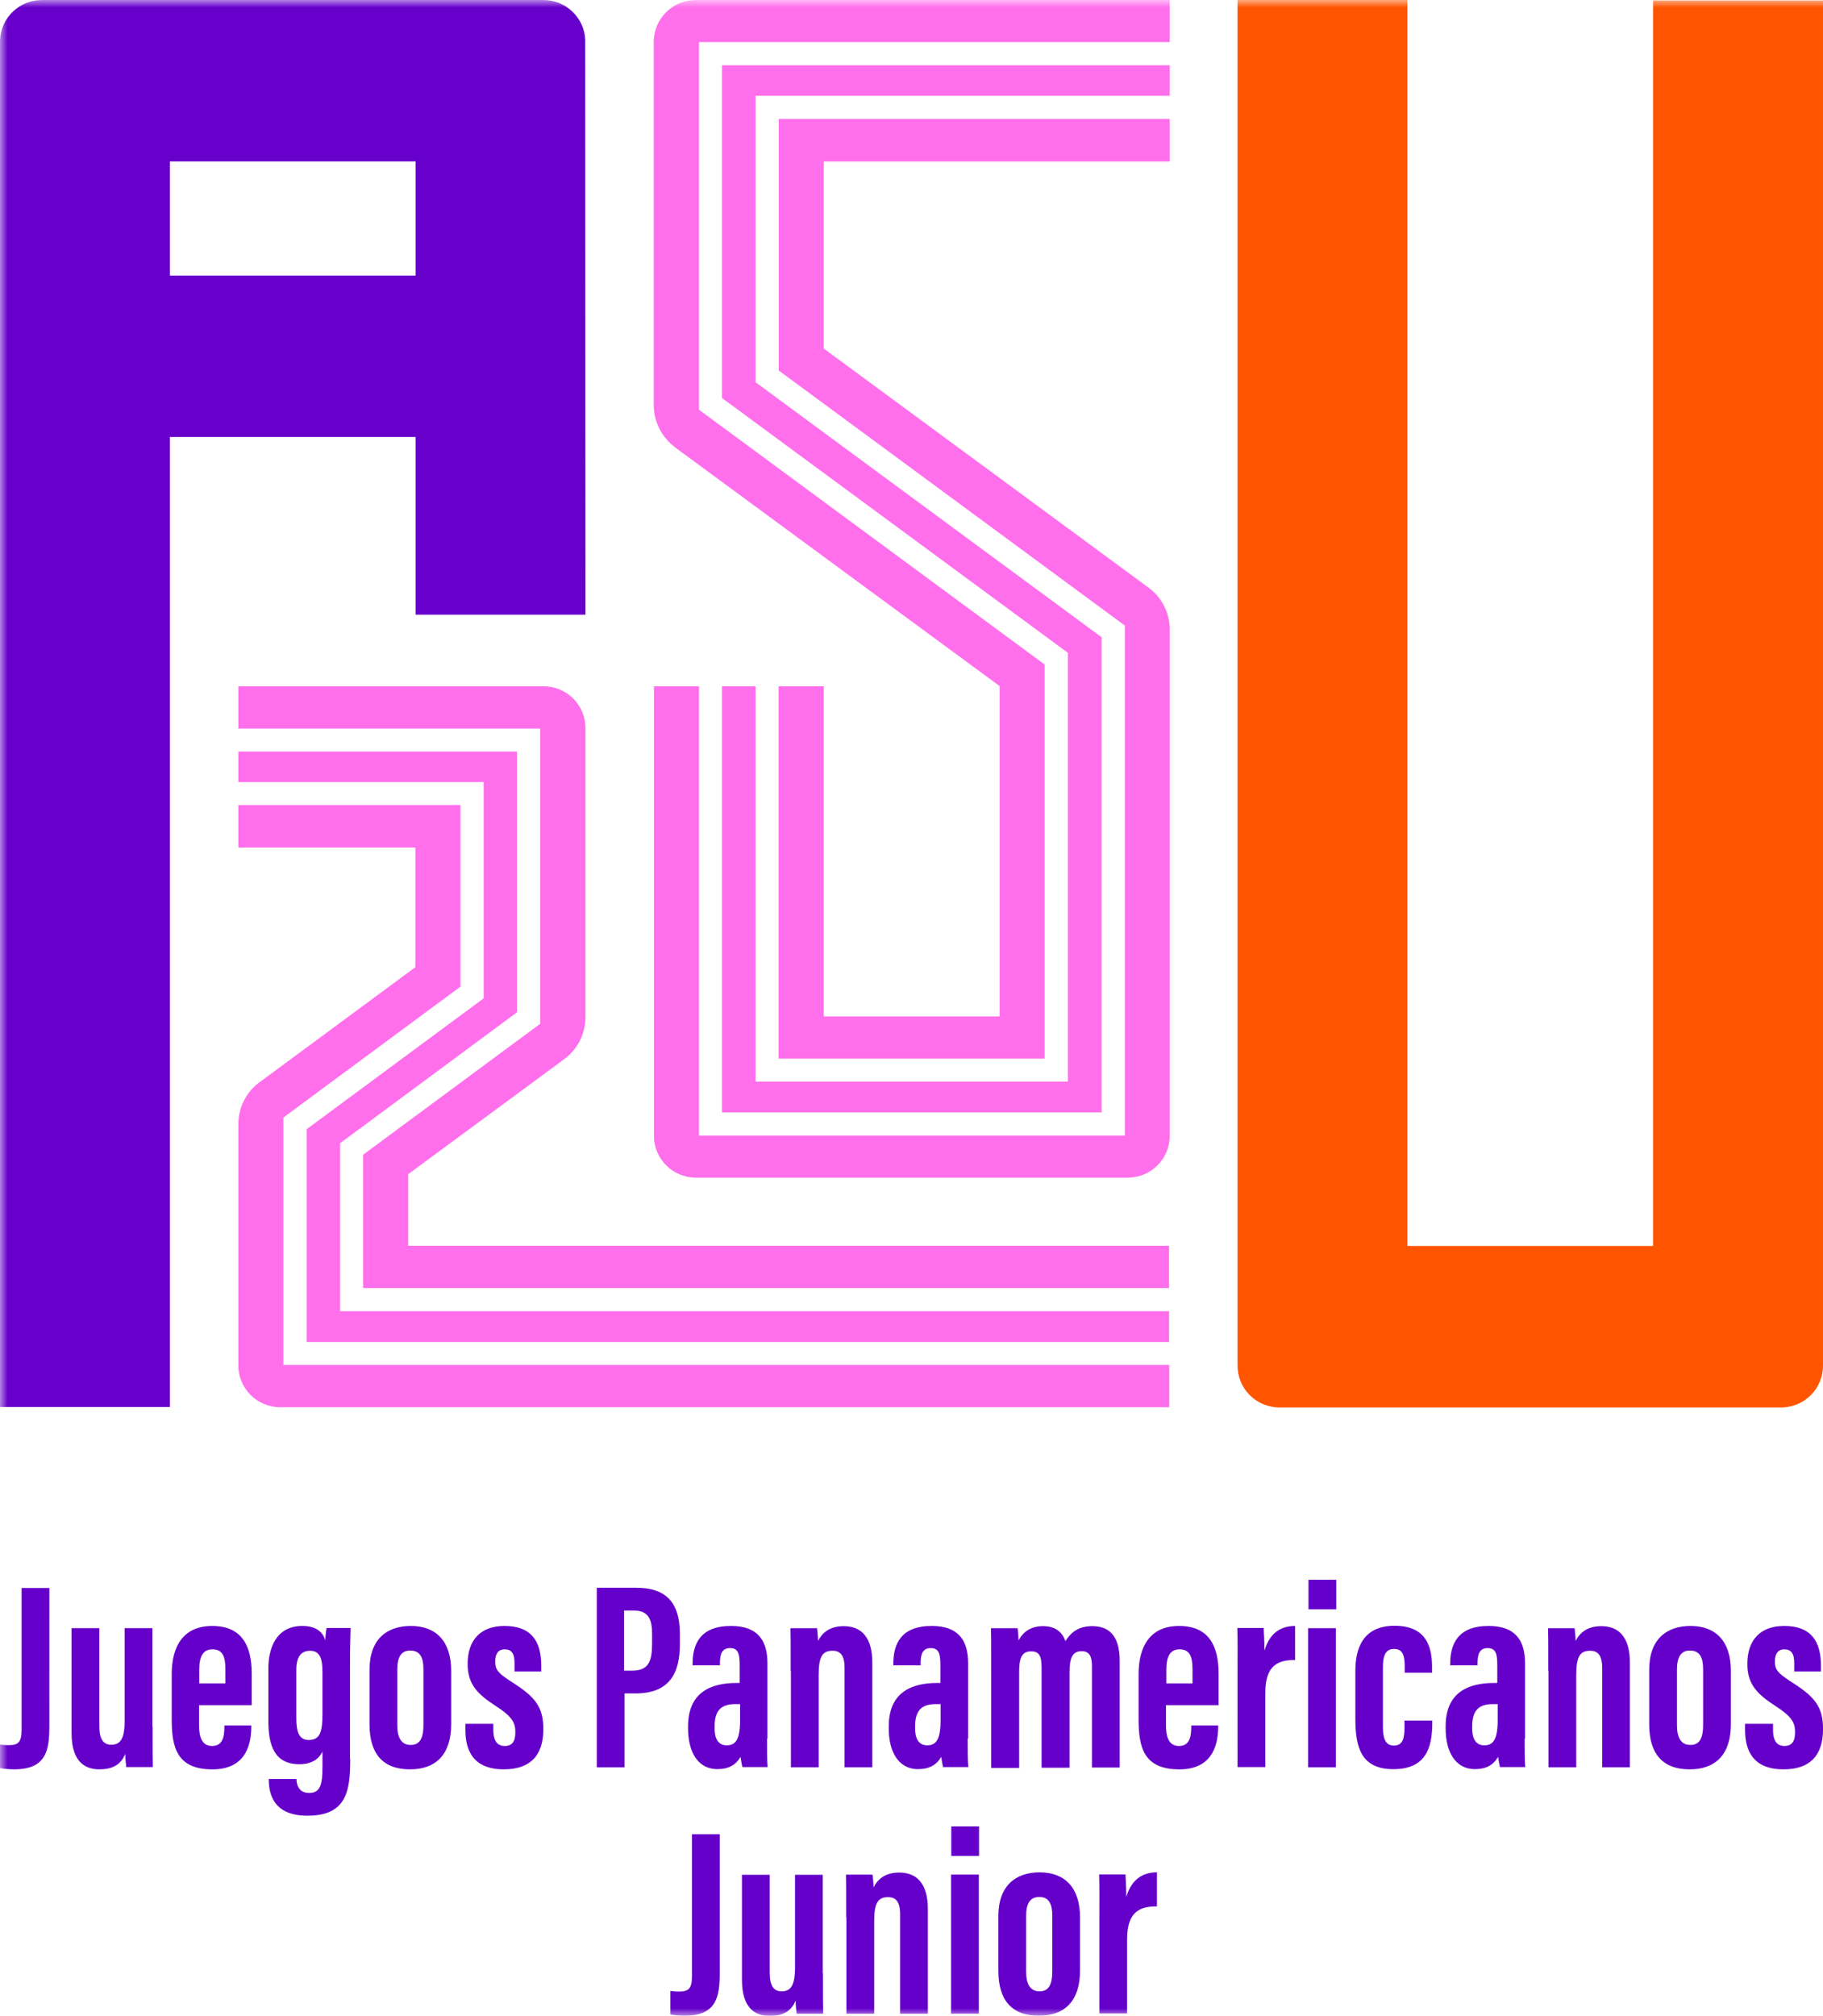 <?xml version="1.0" encoding="UTF-8" standalone="no"?>
<svg
   width="123.929"
   height="136.999"
   viewBox="0 0 123.929 136.999"
   version="1.1"
   id="svg9351"
   sodipodi:docname="Logo_ES_color.svg"
   inkscape:version="1.2.2 (732a01da63, 2022-12-09)"
   xmlns:inkscape="http://www.inkscape.org/namespaces/inkscape"
   xmlns:sodipodi="http://sodipodi.sourceforge.net/DTD/sodipodi-0.dtd"
   xmlns:xlink="http://www.w3.org/1999/xlink"
   xmlns="http://www.w3.org/2000/svg"
   xmlns:svg="http://www.w3.org/2000/svg"
   xmlns:rdf="http://www.w3.org/1999/02/22-rdf-syntax-ns#"
   xmlns:cc="http://creativecommons.org/ns#"
   xmlns:dc="http://purl.org/dc/elements/1.1/">
  <sodipodi:namedview
     id="namedview9353"
     pagecolor="#ffffff"
     bordercolor="#000000"
     borderopacity="0.25"
     inkscape:showpageshadow="false"
     inkscape:pageopacity="0"
     inkscape:pagecheckerboard="0"
     inkscape:deskcolor="#d1d1d1"
     showgrid="false"
     showborder="false"
     borderlayer="false"
     inkscape:zoom="4.0066225"
     inkscape:cx="49.917355"
     inkscape:cy="78.495041"
     inkscape:window-width="1350"
     inkscape:window-height="1152"
     inkscape:window-x="2355"
     inkscape:window-y="11"
     inkscape:window-maximized="0"
     inkscape:current-layer="svg9351" />
  <title
     id="title9263">Group 109</title>
  <defs
     id="defs9267">
    <polygon
       id="path-1"
       points="22.872,0 22.872,22.463 0,22.463 0,0 " />
    <polygon
       id="path-3"
       points="302,137 302,0 0,0 0,137 " />
    <mask
       id="mask-4"
       fill="#ffffff">
      <use
         xlink:href="#path-3"
         id="use9310" />
    </mask>
    <mask
       id="mask-2"
       fill="#ffffff">
      <use
         xlink:href="#path-1"
         id="use256" />
    </mask>
    <mask
       id="mask-2-3"
       fill="#ffffff">
      <use
         xlink:href="#path-1"
         id="use256-4" />
    </mask>
    <mask
       id="mask-2-4"
       fill="#ffffff">
      <use
         xlink:href="#path-1"
         id="use256-1" />
    </mask>
    <mask
       id="mask-2-0"
       fill="#ffffff">
      <use
         xlink:href="#path-1"
         id="use256-9" />
    </mask>
  </defs>
  <g
     id="Clip-75"
     transform="translate(0,-7.8445294e-4)"
     style="fill:#000000;fill-rule:evenodd;stroke:none;stroke-width:1;fill-opacity:1" />
  <path
     d="M 11.547,18.728 H 28.253 V 10.974 H 11.547 Z M 39.785,2.72 C 39.73,1.214 38.472,0.002 36.948,0.002 H 2.88 2.852 C 1.313,0.002 0.057,1.214 0,2.735 V 95.628 H 11.547 V 29.701 H 28.253 V 41.777 H 39.8 Z"
     id="Fill-74"
     fill="#ffffff"
     mask="url(#mask-4)"
     transform="translate(0,-7.8445294e-4)"
     style="fill-rule:evenodd;stroke:none;stroke-width:1;fill:#6700cb;fill-opacity:1;font-variation-settings:normal;opacity:1;vector-effect:none;stroke-linecap:butt;stroke-linejoin:miter;stroke-miterlimit:4;stroke-dasharray:none;stroke-dashoffset:0;stroke-opacity:1;-inkscape-stroke:none;stop-color:#000000;stop-opacity:1" />
  <path
     d="M 112.381,0.029 V 84.682 H 95.675 V 7.8445294e-4 H 84.129 V 92.811 c 0,1.577 1.272,2.846 2.852,2.846 h 34.096 c 1.581,0 2.852,-1.269 2.852,-2.846 V 0.029 Z"
     id="Fill-76"
     fill="#ffffff"
     mask="url(#mask-4)"
     transform="translate(0,-7.8445294e-4)"
     style="fill-rule:evenodd;stroke:none;stroke-width:1;fill:#ff5500;fill-opacity:1;font-variation-settings:normal;opacity:1;vector-effect:none;stroke-linecap:butt;stroke-linejoin:miter;stroke-miterlimit:4;stroke-dasharray:none;stroke-dashoffset:0;stroke-opacity:1;-inkscape-stroke:none;stop-color:#000000;stop-opacity:1" />
  <path
     d="M 52.94,8.088 V 25.183 L 76.468,42.517 V 77.18 H 47.517 V 46.643 h -3.062 v 22.882 5.159 2.51 c 0,1.575 1.272,2.844 2.852,2.844 h 29.357 c 1.581,0 2.853,-1.269 2.853,-2.844 V 42.782 c 0,-1.214 -0.602,-2.273 -1.538,-2.915 L 56.001,23.691 V 10.975 h 7.018 16.497 V 10.528 8.088 Z"
     id="Fill-77"
     fill="#ffffff"
     mask="url(#mask-4)"
     transform="translate(0,-7.8445294e-4)"
     style="fill-rule:evenodd;stroke:none;stroke-width:1;fill:#ff6feb;fill-opacity:1;font-variation-settings:normal;opacity:1;vector-effect:none;stroke-linecap:butt;stroke-linejoin:miter;stroke-miterlimit:4;stroke-dasharray:none;stroke-dashoffset:0;stroke-opacity:1;-inkscape-stroke:none;stop-color:#000000;stop-opacity:1" />
  <path
     d="m 45.853,30.371 0.028,0.028 22.073,16.23 V 69.079 H 56.001 V 46.644 H 52.926 V 71.952 H 71.016 V 45.166 L 47.517,27.847 V 2.86 H 79.516 V 2.846 0.002 H 76.663 72.358 61.999 47.335 47.292 c -1.565,0 -2.838,1.268 -2.852,2.83 v 24.666 0.056 c 0.014,1.144 0.56,2.16 1.412,2.816"
     id="Fill-78"
     fill="#ffffff"
     mask="url(#mask-4)"
     transform="translate(0,-7.8445294e-4)"
     style="fill-rule:evenodd;stroke:none;stroke-width:1;fill:#ff6feb;fill-opacity:1;font-variation-settings:normal;opacity:1;vector-effect:none;stroke-linecap:butt;stroke-linejoin:miter;stroke-miterlimit:4;stroke-dasharray:none;stroke-dashoffset:0;stroke-opacity:1;-inkscape-stroke:none;stop-color:#000000;stop-opacity:1" />
  <polygon
     id="Fill-79"
     fill="#ffffff"
     mask="url(#mask-4)"
     points="74.889,75.605 74.889,43.311 51.361,25.978 51.361,6.512 79.515,6.512 79.515,4.895 79.515,4.435 49.082,4.435 49.082,27.052 72.596,44.37 72.596,73.512 51.361,73.512 51.361,46.643 49.082,46.643 49.082,75.605 "
     transform="translate(0,-7.8445294e-4)"
     style="fill-rule:evenodd;stroke:none;stroke-width:1;fill:#ff6feb;fill-opacity:1;font-variation-settings:normal;opacity:1;vector-effect:none;stroke-linecap:butt;stroke-linejoin:miter;stroke-miterlimit:4;stroke-dasharray:none;stroke-dashoffset:0;stroke-opacity:1;-inkscape-stroke:none;stop-color:#000000;stop-opacity:1" />
  <polygon
     id="Fill-80"
     fill="#ffffff"
     mask="url(#mask-4)"
     points="32.881,67.851 20.843,76.749 20.843,91.208 79.474,91.208 79.474,89.507 79.474,89.116 23.122,89.116 23.122,77.696 35.144,68.801 35.144,51.078 16.203,51.078 16.203,52.793 16.203,53.155 32.881,53.155 "
     transform="translate(0,-7.8445294e-4)"
     style="fill-rule:evenodd;stroke:none;stroke-width:1;fill:#ff6feb;fill-opacity:1;font-variation-settings:normal;opacity:1;vector-effect:none;stroke-linecap:butt;stroke-linejoin:miter;stroke-miterlimit:4;stroke-dasharray:none;stroke-dashoffset:0;stroke-opacity:1;-inkscape-stroke:none;stop-color:#000000;stop-opacity:1" />
  <path
     d="m 36.724,49.502 v 20.079 l -12.036,8.897 v 9.062 H 79.473 V 86.05 84.669 H 27.749 v -4.867 l 10.597,-7.808 c 0.881,-0.642 1.453,-1.688 1.453,-2.859 V 69.121 49.488 c 0,-1.575 -1.272,-2.844 -2.852,-2.844 H 16.202 v 0.628 2.022 0.223 h 20.522 z"
     id="Fill-81"
     fill="#ffffff"
     mask="url(#mask-4)"
     transform="translate(0,-7.8445294e-4)"
     style="fill-rule:evenodd;stroke:none;stroke-width:1;fill:#ff6feb;fill-opacity:1;font-variation-settings:normal;opacity:1;vector-effect:none;stroke-linecap:butt;stroke-linejoin:miter;stroke-miterlimit:4;stroke-dasharray:none;stroke-dashoffset:0;stroke-opacity:1;-inkscape-stroke:none;stop-color:#000000;stop-opacity:1" />
  <path
     d="M 19.264,92.77 V 75.953 L 31.3,67.057 V 54.716 H 16.203 v 2.427 0.46 h 12.036 v 8.13 L 17.796,73.444 c -0.966,0.64 -1.593,1.729 -1.593,2.956 v 16.398 c 0,1.575 1.271,2.844 2.852,2.844 h 60.433 v -0.893 -1.743 -0.237 z"
     id="Fill-82"
     fill="#ffffff"
     mask="url(#mask-4)"
     transform="translate(0,-7.8445294e-4)"
     style="fill-rule:evenodd;stroke:none;stroke-width:1;fill:#ff6feb;fill-opacity:1;font-variation-settings:normal;opacity:1;vector-effect:none;stroke-linecap:butt;stroke-linejoin:miter;stroke-miterlimit:4;stroke-dasharray:none;stroke-dashoffset:0;stroke-opacity:1;-inkscape-stroke:none;stop-color:#000000;stop-opacity:1" />
  <path
     d="m 3.355,117.325 c 0,1.632 -0.209,2.928 -2.391,2.928 -0.266,0 -0.657,-0.027 -0.964,-0.083 v -1.603 c 0.154,0.014 0.307,0.042 0.573,0.042 0.657,0 0.895,-0.182 0.895,-1.046 v -9.635 h 1.888 z"
     id="Fill-83"
     fill="#ffffff"
     mask="url(#mask-4)"
     transform="translate(0,-7.8445294e-4)"
     style="fill-rule:evenodd;stroke:none;stroke-width:1;fill:#6500ca;fill-opacity:1;font-variation-settings:normal;opacity:1;vector-effect:none;stroke-linecap:butt;stroke-linejoin:miter;stroke-miterlimit:4;stroke-dasharray:none;stroke-dashoffset:0;stroke-opacity:1;-inkscape-stroke:none;stop-color:#000000;stop-opacity:1" />
  <path
     d="m 10.373,117.339 c 0,1.395 0,2.259 0.014,2.761 H 8.583 c -0.027,-0.196 -0.069,-0.642 -0.069,-0.893 -0.335,0.822 -0.993,1.045 -1.762,1.045 -0.881,0 -1.887,-0.417 -1.887,-2.454 v -7.139 h 1.887 v 6.651 c 0,0.864 0.252,1.269 0.812,1.269 0.615,0 0.908,-0.391 0.908,-1.618 v -6.302 H 10.359 v 6.679 z"
     id="Fill-84"
     fill="#ffffff"
     mask="url(#mask-4)"
     transform="translate(0,-7.8445294e-4)"
     style="fill-rule:evenodd;stroke:none;stroke-width:1;fill:#6500ca;fill-opacity:1;font-variation-settings:normal;opacity:1;vector-effect:none;stroke-linecap:butt;stroke-linejoin:miter;stroke-miterlimit:4;stroke-dasharray:none;stroke-dashoffset:0;stroke-opacity:1;-inkscape-stroke:none;stop-color:#000000;stop-opacity:1" />
  <path
     d="m 15.322,114.411 v -0.962 c 0,-0.879 -0.195,-1.352 -0.881,-1.352 -0.601,0 -0.895,0.431 -0.895,1.352 v 0.962 z m -1.79,1.464 v 1.395 c 0,0.725 0.168,1.395 0.881,1.395 0.755,0 0.84,-0.67 0.84,-1.352 v -0.042 h 1.831 v 0.042 c 0,0.99 -0.209,2.942 -2.643,2.942 -2.418,0 -2.768,-1.492 -2.768,-3.403 v -3.095 c 0,-1.296 0.406,-3.249 2.754,-3.249 2.027,0 2.685,1.367 2.685,3.235 v 2.148 h -3.58 z"
     id="Fill-85"
     fill="#ffffff"
     mask="url(#mask-4)"
     transform="translate(0,-7.8445294e-4)"
     style="fill-rule:evenodd;stroke:none;stroke-width:1;fill:#6500ca;fill-opacity:1;font-variation-settings:normal;opacity:1;vector-effect:none;stroke-linecap:butt;stroke-linejoin:miter;stroke-miterlimit:4;stroke-dasharray:none;stroke-dashoffset:0;stroke-opacity:1;-inkscape-stroke:none;stop-color:#000000;stop-opacity:1" />
  <path
     d="m 20.145,113.491 v 3.318 c 0,0.963 0.223,1.45 0.838,1.45 0.812,0 0.937,-0.626 0.937,-1.784 v -2.775 c 0,-0.808 -0.085,-1.506 -0.838,-1.506 -0.602,0 -0.937,0.391 -0.937,1.297 z m 3.663,6.08 c 0,2.091 -0.211,3.834 -2.908,3.834 -2.251,0 -2.628,-1.409 -2.628,-2.454 v -0.042 h 1.887 v 0.042 c 0,0.251 0.098,0.907 0.853,0.907 0.783,0 0.909,-0.601 0.909,-1.785 v -1.032 c -0.238,0.53 -0.769,0.864 -1.567,0.864 -1.733,0 -2.111,-1.338 -2.111,-2.956 v -3.569 c 0,-1.283 0.489,-2.873 2.307,-2.873 0.993,0 1.411,0.46 1.565,0.976 0,-0.279 0.057,-0.668 0.085,-0.836 h 1.634 c -0.013,0.585 -0.041,1.367 -0.041,2.357 v 6.567 z"
     id="Fill-86"
     fill="#ffffff"
     mask="url(#mask-4)"
     transform="translate(0,-7.8445294e-4)"
     style="fill-rule:evenodd;stroke:none;stroke-width:1;fill:#6500ca;fill-opacity:1;font-variation-settings:normal;opacity:1;vector-effect:none;stroke-linecap:butt;stroke-linejoin:miter;stroke-miterlimit:4;stroke-dasharray:none;stroke-dashoffset:0;stroke-opacity:1;-inkscape-stroke:none;stop-color:#000000;stop-opacity:1" />
  <path
     d="m 27.008,113.449 v 3.82 c 0,0.767 0.238,1.326 0.909,1.326 0.629,0 0.867,-0.461 0.867,-1.354 v -3.806 c 0,-0.725 -0.197,-1.255 -0.881,-1.255 -0.615,-0.014 -0.895,0.433 -0.895,1.269 m 3.663,0.111 v 3.626 c 0,2.022 -1.007,3.067 -2.797,3.067 -1.845,0 -2.754,-1.059 -2.754,-3.053 v -3.723 c 0,-2.051 1.161,-2.97 2.811,-2.97 1.719,0 2.74,1.045 2.74,3.053"
     id="Fill-87"
     fill="#ffffff"
     mask="url(#mask-4)"
     transform="translate(0,-7.8445294e-4)"
     style="fill-rule:evenodd;stroke:none;stroke-width:1;fill:#6500ca;fill-opacity:1;font-variation-settings:normal;opacity:1;vector-effect:none;stroke-linecap:butt;stroke-linejoin:miter;stroke-miterlimit:4;stroke-dasharray:none;stroke-dashoffset:0;stroke-opacity:1;-inkscape-stroke:none;stop-color:#000000;stop-opacity:1" />
  <path
     d="m 33.537,117.144 v 0.433 c 0,0.585 0.168,1.087 0.769,1.087 0.517,0 0.727,-0.308 0.727,-0.935 0,-0.613 -0.168,-1.031 -1.315,-1.77 -1.299,-0.838 -1.928,-1.52 -1.928,-2.873 0,-1.603 0.867,-2.579 2.503,-2.579 1.788,0 2.503,0.99 2.503,2.719 v 0.377 h -1.818 v -0.587 c 0,-0.654 -0.223,-0.919 -0.67,-0.919 -0.462,0 -0.643,0.334 -0.643,0.836 0,0.53 0.181,0.767 1.035,1.324 1.663,1.046 2.237,1.716 2.237,3.263 0,1.812 -0.909,2.733 -2.685,2.733 -2.125,0 -2.614,-1.338 -2.614,-2.677 v -0.419 h 1.902 z"
     id="Fill-88"
     fill="#ffffff"
     mask="url(#mask-4)"
     transform="translate(0,-7.8445294e-4)"
     style="fill-rule:evenodd;stroke:none;stroke-width:1;fill:#6500ca;fill-opacity:1;font-variation-settings:normal;opacity:1;vector-effect:none;stroke-linecap:butt;stroke-linejoin:miter;stroke-miterlimit:4;stroke-dasharray:none;stroke-dashoffset:0;stroke-opacity:1;-inkscape-stroke:none;stop-color:#000000;stop-opacity:1" />
  <path
     d="m 42.442,113.547 h 0.517 c 1.173,0 1.37,-0.684 1.37,-1.869 v -0.599 c 0,-0.893 -0.168,-1.618 -1.216,-1.618 h -0.686 v 4.085 z m -1.887,-5.634 h 2.726 c 1.944,0 2.937,0.963 2.937,3.11 v 0.725 c 0,2.008 -0.728,3.346 -3.034,3.346 h -0.727 v 5.021 h -1.887 v -12.201 z"
     id="Fill-89"
     fill="#ffffff"
     mask="url(#mask-4)"
     transform="translate(0,-7.8445294e-4)"
     style="fill-rule:evenodd;stroke:none;stroke-width:1;fill:#6500ca;fill-opacity:1;font-variation-settings:normal;opacity:1;vector-effect:none;stroke-linecap:butt;stroke-linejoin:miter;stroke-miterlimit:4;stroke-dasharray:none;stroke-dashoffset:0;stroke-opacity:1;-inkscape-stroke:none;stop-color:#000000;stop-opacity:1" />
  <path
     d="m 50.312,115.819 h -0.308 c -0.867,0 -1.425,0.32 -1.425,1.506 v 0.154 c 0,0.668 0.238,1.142 0.824,1.142 0.629,0 0.909,-0.431 0.909,-1.715 z m 1.831,2.342 c 0,0.599 0,1.575 0.042,1.939 H 50.467 c -0.042,-0.182 -0.112,-0.559 -0.126,-0.698 -0.322,0.571 -0.838,0.836 -1.567,0.836 -1.425,0 -1.999,-1.31 -1.999,-2.747 v -0.166 c 0,-2.328 1.581,-2.942 3.286,-2.942 h 0.223 v -1.214 c 0,-0.739 -0.083,-1.156 -0.656,-1.156 -0.56,0 -0.686,0.431 -0.686,1.018 v 0.152 h -1.859 v -0.097 c 0,-1.367 0.532,-2.579 2.614,-2.579 1.831,0 2.474,1.004 2.474,2.537 v 5.118 z"
     id="Fill-90"
     fill="#ffffff"
     mask="url(#mask-4)"
     transform="translate(0,-7.8445294e-4)"
     style="fill-rule:evenodd;stroke:none;stroke-width:1;fill:#6500ca;fill-opacity:1;font-variation-settings:normal;opacity:1;vector-effect:none;stroke-linecap:butt;stroke-linejoin:miter;stroke-miterlimit:4;stroke-dasharray:none;stroke-dashoffset:0;stroke-opacity:1;-inkscape-stroke:none;stop-color:#000000;stop-opacity:1" />
  <path
     d="m 53.751,113.574 c 0,-1.925 0,-2.482 -0.014,-2.913 h 1.804 c 0.027,0.223 0.069,0.585 0.069,0.864 0.28,-0.544 0.783,-1.004 1.748,-1.004 1.147,0 1.943,0.697 1.943,2.482 v 7.11 h -1.886 v -6.762 c 0,-0.85 -0.294,-1.158 -0.812,-1.158 -0.67,0 -0.95,0.348 -0.95,1.646 v 6.274 h -1.887 v -6.539 z"
     id="Fill-91"
     fill="#ffffff"
     mask="url(#mask-4)"
     transform="translate(0,-7.8445294e-4)"
     style="fill-rule:evenodd;stroke:none;stroke-width:1;fill:#6500ca;fill-opacity:1;font-variation-settings:normal;opacity:1;vector-effect:none;stroke-linecap:butt;stroke-linejoin:miter;stroke-miterlimit:4;stroke-dasharray:none;stroke-dashoffset:0;stroke-opacity:1;-inkscape-stroke:none;stop-color:#000000;stop-opacity:1" />
  <path
     d="m 63.942,115.819 h -0.307 c -0.867,0 -1.427,0.32 -1.427,1.506 v 0.154 c 0,0.668 0.238,1.142 0.824,1.142 0.629,0 0.909,-0.431 0.909,-1.715 z m 1.845,2.342 c 0,0.599 0,1.575 0.042,1.939 h -1.719 c -0.042,-0.182 -0.112,-0.559 -0.126,-0.698 -0.322,0.571 -0.84,0.836 -1.567,0.836 -1.425,0 -1.999,-1.31 -1.999,-2.747 v -0.166 c 0,-2.328 1.581,-2.942 3.286,-2.942 h 0.223 v -1.214 c 0,-0.739 -0.083,-1.156 -0.657,-1.156 -0.558,0 -0.684,0.431 -0.684,1.018 v 0.152 h -1.859 v -0.097 c 0,-1.367 0.532,-2.579 2.614,-2.579 1.831,0 2.474,1.004 2.474,2.537 v 5.118 z"
     id="Fill-92"
     fill="#ffffff"
     mask="url(#mask-4)"
     transform="translate(0,-7.8445294e-4)"
     style="fill-rule:evenodd;stroke:none;stroke-width:1;fill:#6500ca;fill-opacity:1;font-variation-settings:normal;opacity:1;vector-effect:none;stroke-linecap:butt;stroke-linejoin:miter;stroke-miterlimit:4;stroke-dasharray:none;stroke-dashoffset:0;stroke-opacity:1;-inkscape-stroke:none;stop-color:#000000;stop-opacity:1" />
  <path
     d="m 67.381,113.393 c 0,-1.883 0,-2.314 -0.014,-2.733 h 1.804 c 0.055,0.293 0.055,0.502 0.069,0.836 0.335,-0.642 0.909,-0.976 1.664,-0.976 0.769,0 1.285,0.334 1.523,1.018 0.337,-0.53 0.826,-1.018 1.818,-1.018 1.033,0 1.873,0.516 1.873,2.371 v 7.237 h -1.887 v -6.889 c 0,-0.656 -0.168,-1.018 -0.698,-1.018 -0.657,0 -0.826,0.516 -0.826,1.451 v 6.47 h -1.9 v -6.847 c 0,-0.864 -0.252,-1.061 -0.714,-1.061 -0.67,0 -0.81,0.516 -0.81,1.423 v 6.498 H 67.381 Z"
     id="Fill-93"
     fill="#ffffff"
     mask="url(#mask-4)"
     transform="translate(0,-7.8445294e-4)"
     style="fill-rule:evenodd;stroke:none;stroke-width:1;fill:#6500ca;fill-opacity:1;font-variation-settings:normal;opacity:1;vector-effect:none;stroke-linecap:butt;stroke-linejoin:miter;stroke-miterlimit:4;stroke-dasharray:none;stroke-dashoffset:0;stroke-opacity:1;-inkscape-stroke:none;stop-color:#000000;stop-opacity:1" />
  <path
     d="m 81.067,114.411 v -0.962 c 0,-0.879 -0.195,-1.352 -0.881,-1.352 -0.601,0 -0.895,0.431 -0.895,1.352 v 0.962 z m -1.803,1.464 v 1.395 c 0,0.725 0.167,1.395 0.879,1.395 0.755,0 0.84,-0.67 0.84,-1.352 v -0.042 h 1.831 v 0.042 c 0,0.99 -0.209,2.942 -2.643,2.942 -2.418,0 -2.768,-1.492 -2.768,-3.403 v -3.095 c 0,-1.296 0.406,-3.249 2.754,-3.249 2.027,0 2.685,1.367 2.685,3.235 v 2.148 h -3.578 z"
     id="Fill-94"
     fill="#ffffff"
     mask="url(#mask-4)"
     transform="translate(0,-7.8445294e-4)"
     style="fill-rule:evenodd;stroke:none;stroke-width:1;fill:#6500ca;fill-opacity:1;font-variation-settings:normal;opacity:1;vector-effect:none;stroke-linecap:butt;stroke-linejoin:miter;stroke-miterlimit:4;stroke-dasharray:none;stroke-dashoffset:0;stroke-opacity:1;-inkscape-stroke:none;stop-color:#000000;stop-opacity:1" />
  <path
     d="m 84.129,113.853 c 0,-1.561 0.014,-2.231 -0.014,-3.207 h 1.79 c 0.014,0.18 0.055,1.018 0.055,1.533 0.378,-1.282 1.203,-1.672 2.084,-1.672 v 2.314 c -1.077,0 -2.027,0.279 -2.027,2.217 v 5.063 h -1.887 z"
     id="Fill-95"
     fill="#ffffff"
     mask="url(#mask-4)"
     transform="translate(0,-7.8445294e-4)"
     style="fill-rule:evenodd;stroke:none;stroke-width:1;fill:#6500ca;fill-opacity:1;font-variation-settings:normal;opacity:1;vector-effect:none;stroke-linecap:butt;stroke-linejoin:miter;stroke-miterlimit:4;stroke-dasharray:none;stroke-dashoffset:0;stroke-opacity:1;-inkscape-stroke:none;stop-color:#000000;stop-opacity:1" />
  <path
     d="m 88.952,109.378 h 1.887 v -2.008 h -1.887 z m -0.028,10.736 h 1.887 v -9.454 h -1.887 z"
     id="Fill-96"
     fill="#ffffff"
     mask="url(#mask-4)"
     transform="translate(0,-7.8445294e-4)"
     style="fill-rule:evenodd;stroke:none;stroke-width:1;fill:#6500ca;fill-opacity:1;font-variation-settings:normal;opacity:1;vector-effect:none;stroke-linecap:butt;stroke-linejoin:miter;stroke-miterlimit:4;stroke-dasharray:none;stroke-dashoffset:0;stroke-opacity:1;-inkscape-stroke:none;stop-color:#000000;stop-opacity:1" />
  <path
     d="m 97.367,116.963 v 0.126 c 0,1.701 -0.433,3.152 -2.643,3.152 -2.18,0 -2.586,-1.465 -2.586,-3.417 v -3.249 c 0,-1.547 0.517,-3.081 2.671,-3.081 2.32,0 2.543,1.674 2.543,2.844 v 0.348 H 95.494 v -0.403 c 0,-0.725 -0.112,-1.214 -0.727,-1.214 -0.56,0 -0.755,0.433 -0.755,1.228 v 4.1 c 0,0.654 0.126,1.241 0.741,1.241 0.601,0 0.727,-0.475 0.727,-1.255 v -0.447 h 1.887 z"
     id="Fill-97"
     fill="#ffffff"
     mask="url(#mask-4)"
     transform="translate(0,-7.8445294e-4)"
     style="fill-rule:evenodd;stroke:none;stroke-width:1;fill:#6500ca;fill-opacity:1;font-variation-settings:normal;opacity:1;vector-effect:none;stroke-linecap:butt;stroke-linejoin:miter;stroke-miterlimit:4;stroke-dasharray:none;stroke-dashoffset:0;stroke-opacity:1;-inkscape-stroke:none;stop-color:#000000;stop-opacity:1" />
  <path
     d="m 101.813,115.819 h -0.307 c -0.868,0 -1.427,0.32 -1.427,1.506 v 0.154 c 0,0.668 0.238,1.142 0.824,1.142 0.629,0 0.909,-0.431 0.909,-1.715 z m 1.831,2.342 c 0,0.599 0,1.575 0.043,1.939 h -1.719 c -0.043,-0.182 -0.112,-0.559 -0.126,-0.698 -0.322,0.571 -0.84,0.836 -1.567,0.836 -1.425,0 -1.999,-1.31 -1.999,-2.747 v -0.166 c 0,-2.328 1.567,-2.942 3.286,-2.942 h 0.223 v -1.214 c 0,-0.739 -0.083,-1.156 -0.657,-1.156 -0.558,0 -0.684,0.431 -0.684,1.018 v 0.152 h -1.859 v -0.097 c 0,-1.367 0.532,-2.579 2.614,-2.579 1.831,0 2.474,1.004 2.474,2.537 v 5.118 z"
     id="Fill-98"
     fill="#ffffff"
     mask="url(#mask-4)"
     transform="translate(0,-7.8445294e-4)"
     style="fill-rule:evenodd;stroke:none;stroke-width:1;fill:#6500ca;fill-opacity:1;font-variation-settings:normal;opacity:1;vector-effect:none;stroke-linecap:butt;stroke-linejoin:miter;stroke-miterlimit:4;stroke-dasharray:none;stroke-dashoffset:0;stroke-opacity:1;-inkscape-stroke:none;stop-color:#000000;stop-opacity:1" />
  <path
     d="m 105.252,113.574 c 0,-1.925 0,-2.482 -0.014,-2.913 h 1.804 c 0.027,0.223 0.069,0.585 0.069,0.864 0.28,-0.544 0.783,-1.004 1.748,-1.004 1.147,0 1.943,0.697 1.943,2.482 v 7.11 h -1.886 v -6.762 c 0,-0.85 -0.294,-1.158 -0.812,-1.158 -0.67,0 -0.95,0.348 -0.95,1.646 v 6.274 h -1.887 v -6.539 z"
     id="Fill-99"
     fill="#ffffff"
     mask="url(#mask-4)"
     transform="translate(0,-7.8445294e-4)"
     style="fill-rule:evenodd;stroke:none;stroke-width:1;fill:#6500ca;fill-opacity:1;font-variation-settings:normal;opacity:1;vector-effect:none;stroke-linecap:butt;stroke-linejoin:miter;stroke-miterlimit:4;stroke-dasharray:none;stroke-dashoffset:0;stroke-opacity:1;-inkscape-stroke:none;stop-color:#000000;stop-opacity:1" />
  <path
     d="m 114.003,113.449 v 3.82 c 0,0.767 0.238,1.326 0.909,1.326 0.629,0 0.867,-0.461 0.867,-1.354 v -3.806 c 0,-0.725 -0.197,-1.255 -0.881,-1.255 -0.615,-0.014 -0.895,0.433 -0.895,1.269 m 3.663,0.111 v 3.626 c 0,2.022 -1.007,3.067 -2.797,3.067 -1.845,0 -2.754,-1.059 -2.754,-3.053 v -3.723 c 0,-2.051 1.161,-2.97 2.811,-2.97 1.719,0 2.74,1.045 2.74,3.053"
     id="Fill-100"
     fill="#ffffff"
     mask="url(#mask-4)"
     transform="translate(0,-7.8445294e-4)"
     style="fill-rule:evenodd;stroke:none;stroke-width:1;fill:#6500ca;fill-opacity:1;font-variation-settings:normal;opacity:1;vector-effect:none;stroke-linecap:butt;stroke-linejoin:miter;stroke-miterlimit:4;stroke-dasharray:none;stroke-dashoffset:0;stroke-opacity:1;-inkscape-stroke:none;stop-color:#000000;stop-opacity:1" />
  <path
     d="m 120.532,117.144 v 0.433 c 0,0.585 0.168,1.087 0.769,1.087 0.517,0 0.727,-0.308 0.727,-0.935 0,-0.613 -0.168,-1.031 -1.315,-1.77 -1.299,-0.838 -1.928,-1.52 -1.928,-2.873 0,-1.603 0.867,-2.579 2.503,-2.579 1.788,0 2.503,0.99 2.503,2.719 v 0.377 h -1.818 v -0.587 c 0,-0.654 -0.223,-0.919 -0.67,-0.919 -0.462,0 -0.643,0.334 -0.643,0.836 0,0.53 0.181,0.767 1.035,1.324 1.663,1.046 2.237,1.716 2.237,3.263 0,1.812 -0.909,2.733 -2.685,2.733 -2.125,0 -2.614,-1.338 -2.614,-2.677 v -0.419 h 1.902 z"
     id="Fill-101"
     fill="#ffffff"
     mask="url(#mask-4)"
     transform="translate(0,-7.8445294e-4)"
     style="fill-rule:evenodd;stroke:none;stroke-width:1;fill:#6500ca;fill-opacity:1;font-variation-settings:normal;opacity:1;vector-effect:none;stroke-linecap:butt;stroke-linejoin:miter;stroke-miterlimit:4;stroke-dasharray:none;stroke-dashoffset:0;stroke-opacity:1;-inkscape-stroke:none;stop-color:#000000;stop-opacity:1" />
  <path
     d="m 48.928,134.072 c 0,1.632 -0.209,2.928 -2.391,2.928 -0.266,0 -0.656,-0.027 -0.964,-0.083 V 135.313 c 0.154,0.014 0.308,0.042 0.573,0.042 0.657,0 0.895,-0.182 0.895,-1.046 v -9.649 h 1.887 z"
     id="Fill-102"
     fill="#ffffff"
     mask="url(#mask-4)"
     transform="translate(0,-7.8445294e-4)"
     style="fill-rule:evenodd;stroke:none;stroke-width:1;fill:#6500ca;fill-opacity:1;font-variation-settings:normal;opacity:1;vector-effect:none;stroke-linecap:butt;stroke-linejoin:miter;stroke-miterlimit:4;stroke-dasharray:none;stroke-dashoffset:0;stroke-opacity:1;-inkscape-stroke:none;stop-color:#000000;stop-opacity:1" />
  <path
     d="m 55.946,134.1 c 0,1.395 0,2.259 0.014,2.761 H 54.156 c -0.027,-0.196 -0.069,-0.642 -0.069,-0.893 -0.335,0.822 -0.993,1.045 -1.762,1.045 -0.881,0 -1.887,-0.417 -1.887,-2.454 v -7.139 h 1.887 v 6.651 c 0,0.864 0.252,1.269 0.812,1.269 0.615,0 0.908,-0.391 0.908,-1.618 v -6.302 h 1.887 v 6.679 z"
     id="Fill-103"
     fill="#ffffff"
     mask="url(#mask-4)"
     transform="translate(0,-7.8445294e-4)"
     style="fill-rule:evenodd;stroke:none;stroke-width:1;fill:#6500ca;fill-opacity:1;font-variation-settings:normal;opacity:1;vector-effect:none;stroke-linecap:butt;stroke-linejoin:miter;stroke-miterlimit:4;stroke-dasharray:none;stroke-dashoffset:0;stroke-opacity:1;-inkscape-stroke:none;stop-color:#000000;stop-opacity:1" />
  <path
     d="m 57.526,130.321 c 0,-1.925 0,-2.482 -0.014,-2.913 h 1.804 c 0.027,0.223 0.069,0.585 0.069,0.863 0.28,-0.543 0.783,-1.003 1.748,-1.003 1.147,0 1.943,0.697 1.943,2.482 v 7.11 h -1.886 v -6.762 c 0,-0.85 -0.294,-1.158 -0.812,-1.158 -0.672,0 -0.95,0.348 -0.95,1.646 v 6.274 h -1.887 v -6.539 z"
     id="Fill-104"
     fill="#ffffff"
     mask="url(#mask-4)"
     transform="translate(0,-7.8445294e-4)"
     style="fill-rule:evenodd;stroke:none;stroke-width:1;fill:#6500ca;fill-opacity:1;font-variation-settings:normal;opacity:1;vector-effect:none;stroke-linecap:butt;stroke-linejoin:miter;stroke-miterlimit:4;stroke-dasharray:none;stroke-dashoffset:0;stroke-opacity:1;-inkscape-stroke:none;stop-color:#000000;stop-opacity:1" />
  <path
     d="m 64.669,126.138 h 1.887 v -2.008 h -1.887 z m -0.014,10.722 h 1.887 v -9.454 h -1.887 z"
     id="Fill-105"
     fill="#ffffff"
     mask="url(#mask-4)"
     transform="translate(0,-7.8445294e-4)"
     style="fill-rule:evenodd;stroke:none;stroke-width:1;fill:#6500ca;fill-opacity:1;font-variation-settings:normal;opacity:1;vector-effect:none;stroke-linecap:butt;stroke-linejoin:miter;stroke-miterlimit:4;stroke-dasharray:none;stroke-dashoffset:0;stroke-opacity:1;-inkscape-stroke:none;stop-color:#000000;stop-opacity:1" />
  <path
     d="m 69.758,130.196 v 3.82 c 0,0.767 0.238,1.324 0.909,1.324 0.629,0 0.867,-0.46 0.867,-1.352 v -3.806 c 0,-0.725 -0.197,-1.255 -0.881,-1.255 -0.615,0 -0.895,0.433 -0.895,1.269 m 3.663,0.111 v 3.626 c 0,2.022 -1.007,3.067 -2.797,3.067 -1.845,0 -2.754,-1.059 -2.754,-3.053 v -3.723 c 0,-2.051 1.161,-2.97 2.811,-2.97 1.719,0 2.74,1.059 2.74,3.053"
     id="Fill-106"
     fill="#ffffff"
     mask="url(#mask-4)"
     transform="translate(0,-7.8445294e-4)"
     style="fill-rule:evenodd;stroke:none;stroke-width:1;fill:#6500ca;fill-opacity:1;font-variation-settings:normal;opacity:1;vector-effect:none;stroke-linecap:butt;stroke-linejoin:miter;stroke-miterlimit:4;stroke-dasharray:none;stroke-dashoffset:0;stroke-opacity:1;-inkscape-stroke:none;stop-color:#000000;stop-opacity:1" />
  <path
     d="m 74.735,130.6 c 0,-1.561 0.014,-2.231 -0.014,-3.207 h 1.79 c 0.014,0.18 0.055,1.018 0.055,1.534 0.378,-1.283 1.203,-1.674 2.084,-1.674 v 2.314 c -1.077,0 -2.027,0.279 -2.027,2.218 v 5.061 h -1.887 z"
     id="Fill-107"
     fill="#ffffff"
     mask="url(#mask-4)"
     transform="translate(0,-7.8445294e-4)"
     style="fill-rule:evenodd;stroke:none;stroke-width:1;fill:#6500ca;fill-opacity:1;font-variation-settings:normal;opacity:1;vector-effect:none;stroke-linecap:butt;stroke-linejoin:miter;stroke-miterlimit:4;stroke-dasharray:none;stroke-dashoffset:0;stroke-opacity:1;-inkscape-stroke:none;stop-color:#000000;stop-opacity:1" />
</svg>
